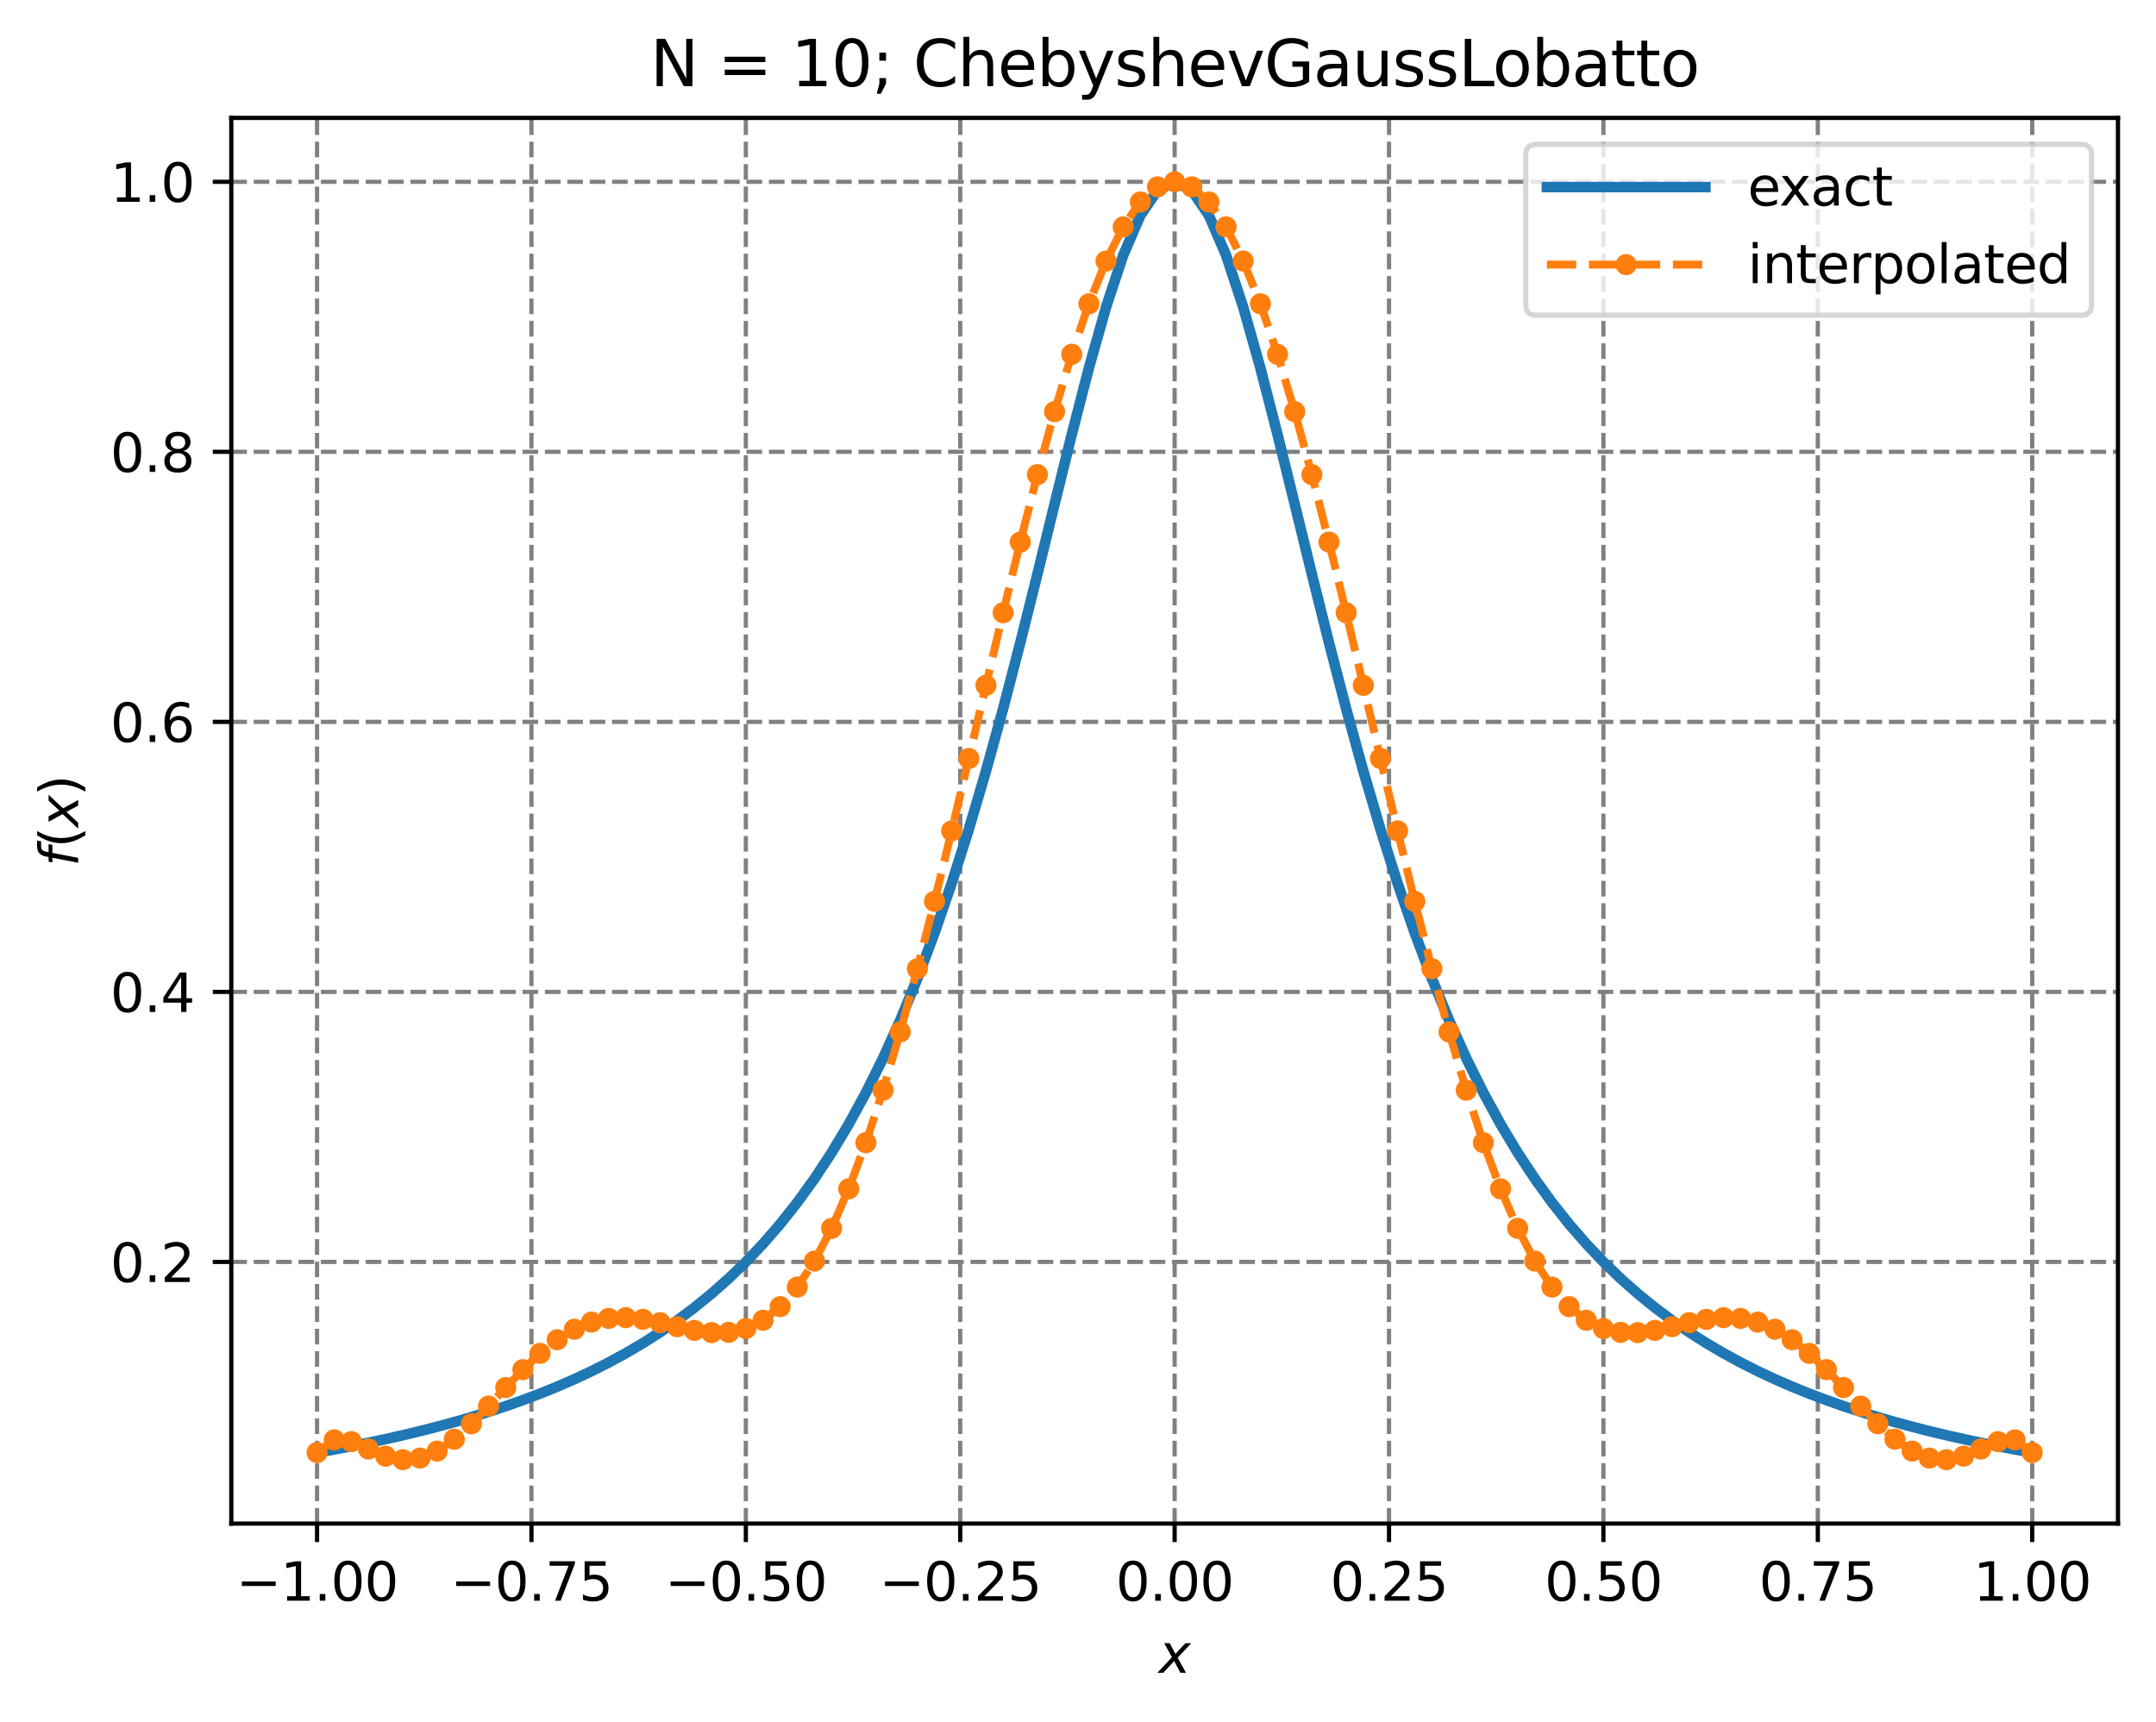 <?xml version="1.0" encoding="utf-8" standalone="no"?>
<!DOCTYPE svg PUBLIC "-//W3C//DTD SVG 1.1//EN"
  "http://www.w3.org/Graphics/SVG/1.1/DTD/svg11.dtd">
<svg xmlns:xlink="http://www.w3.org/1999/xlink" width="408.101pt" height="325.986pt" viewBox="0 0 408.101 325.986" xmlns="http://www.w3.org/2000/svg" version="1.1">
 <defs>
  <style type="text/css">*{stroke-linejoin: round; stroke-linecap: butt}</style>
 </defs>
 <g id="figure_1">
  <g id="patch_1">
   <path d="M 0 325.986 
L 408.101 325.986 
L 408.101 0 
L 0 0 
z
" style="fill: #ffffff"/>
  </g>
  <g id="axes_1">
   <g id="patch_2">
    <path d="M 43.781 288.43 
L 400.901 288.43 
L 400.901 22.318 
L 43.781 22.318 
z
" style="fill: #ffffff"/>
   </g>
   <g id="matplotlib.axis_1">
    <g id="xtick_1">
     <g id="line2d_1">
      <path d="M 60.014 288.43 
L 60.014 22.318 
" clip-path="url(#pe16b4d7869)" style="fill: none; stroke-dasharray: 2.96,1.28; stroke-dashoffset: 0; stroke: #808080; stroke-width: 0.8"/>
     </g>
     <g id="line2d_2">
      <defs>
       <path id="m72ab20ddf5" d="M 0 0 
L 0 3.5 
" style="stroke: #000000; stroke-width: 0.8"/>
      </defs>
      <g>
       <use xlink:href="#m72ab20ddf5" x="60.014" y="288.43" style="stroke: #000000; stroke-width: 0.8"/>
      </g>
     </g>
     <g id="text_1">
      <!-- −1.00 -->
      <g transform="translate(44.691 303.029) scale(0.1 -0.1)">
       <defs>
        <path id="DejaVuSans-2212" d="M 678 2272 
L 4684 2272 
L 4684 1741 
L 678 1741 
L 678 2272 
z
" transform="scale(0.016)"/>
        <path id="DejaVuSans-31" d="M 794 531 
L 1825 531 
L 1825 4091 
L 703 3866 
L 703 4441 
L 1819 4666 
L 2450 4666 
L 2450 531 
L 3481 531 
L 3481 0 
L 794 0 
L 794 531 
z
" transform="scale(0.016)"/>
        <path id="DejaVuSans-2e" d="M 684 794 
L 1344 794 
L 1344 0 
L 684 0 
L 684 794 
z
" transform="scale(0.016)"/>
        <path id="DejaVuSans-30" d="M 2034 4250 
Q 1547 4250 1301 3770 
Q 1056 3291 1056 2328 
Q 1056 1369 1301 889 
Q 1547 409 2034 409 
Q 2525 409 2770 889 
Q 3016 1369 3016 2328 
Q 3016 3291 2770 3770 
Q 2525 4250 2034 4250 
z
M 2034 4750 
Q 2819 4750 3233 4129 
Q 3647 3509 3647 2328 
Q 3647 1150 3233 529 
Q 2819 -91 2034 -91 
Q 1250 -91 836 529 
Q 422 1150 422 2328 
Q 422 3509 836 4129 
Q 1250 4750 2034 4750 
z
" transform="scale(0.016)"/>
       </defs>
       <use xlink:href="#DejaVuSans-2212"/>
       <use xlink:href="#DejaVuSans-31" x="83.789"/>
       <use xlink:href="#DejaVuSans-2e" x="147.412"/>
       <use xlink:href="#DejaVuSans-30" x="179.199"/>
       <use xlink:href="#DejaVuSans-30" x="242.822"/>
      </g>
     </g>
    </g>
    <g id="xtick_2">
     <g id="line2d_3">
      <path d="M 100.596 288.43 
L 100.596 22.318 
" clip-path="url(#pe16b4d7869)" style="fill: none; stroke-dasharray: 2.96,1.28; stroke-dashoffset: 0; stroke: #808080; stroke-width: 0.8"/>
     </g>
     <g id="line2d_4">
      <g>
       <use xlink:href="#m72ab20ddf5" x="100.596" y="288.43" style="stroke: #000000; stroke-width: 0.8"/>
      </g>
     </g>
     <g id="text_2">
      <!-- −0.75 -->
      <g transform="translate(85.273 303.029) scale(0.1 -0.1)">
       <defs>
        <path id="DejaVuSans-37" d="M 525 4666 
L 3525 4666 
L 3525 4397 
L 1831 0 
L 1172 0 
L 2766 4134 
L 525 4134 
L 525 4666 
z
" transform="scale(0.016)"/>
        <path id="DejaVuSans-35" d="M 691 4666 
L 3169 4666 
L 3169 4134 
L 1269 4134 
L 1269 2991 
Q 1406 3038 1543 3061 
Q 1681 3084 1819 3084 
Q 2600 3084 3056 2656 
Q 3513 2228 3513 1497 
Q 3513 744 3044 326 
Q 2575 -91 1722 -91 
Q 1428 -91 1123 -41 
Q 819 9 494 109 
L 494 744 
Q 775 591 1075 516 
Q 1375 441 1709 441 
Q 2250 441 2565 725 
Q 2881 1009 2881 1497 
Q 2881 1984 2565 2268 
Q 2250 2553 1709 2553 
Q 1456 2553 1204 2497 
Q 953 2441 691 2322 
L 691 4666 
z
" transform="scale(0.016)"/>
       </defs>
       <use xlink:href="#DejaVuSans-2212"/>
       <use xlink:href="#DejaVuSans-30" x="83.789"/>
       <use xlink:href="#DejaVuSans-2e" x="147.412"/>
       <use xlink:href="#DejaVuSans-37" x="179.199"/>
       <use xlink:href="#DejaVuSans-35" x="242.822"/>
      </g>
     </g>
    </g>
    <g id="xtick_3">
     <g id="line2d_5">
      <path d="M 141.178 288.43 
L 141.178 22.318 
" clip-path="url(#pe16b4d7869)" style="fill: none; stroke-dasharray: 2.96,1.28; stroke-dashoffset: 0; stroke: #808080; stroke-width: 0.8"/>
     </g>
     <g id="line2d_6">
      <g>
       <use xlink:href="#m72ab20ddf5" x="141.178" y="288.43" style="stroke: #000000; stroke-width: 0.8"/>
      </g>
     </g>
     <g id="text_3">
      <!-- −0.50 -->
      <g transform="translate(125.855 303.029) scale(0.1 -0.1)">
       <use xlink:href="#DejaVuSans-2212"/>
       <use xlink:href="#DejaVuSans-30" x="83.789"/>
       <use xlink:href="#DejaVuSans-2e" x="147.412"/>
       <use xlink:href="#DejaVuSans-35" x="179.199"/>
       <use xlink:href="#DejaVuSans-30" x="242.822"/>
      </g>
     </g>
    </g>
    <g id="xtick_4">
     <g id="line2d_7">
      <path d="M 181.759 288.43 
L 181.759 22.318 
" clip-path="url(#pe16b4d7869)" style="fill: none; stroke-dasharray: 2.96,1.28; stroke-dashoffset: 0; stroke: #808080; stroke-width: 0.8"/>
     </g>
     <g id="line2d_8">
      <g>
       <use xlink:href="#m72ab20ddf5" x="181.759" y="288.43" style="stroke: #000000; stroke-width: 0.8"/>
      </g>
     </g>
     <g id="text_4">
      <!-- −0.25 -->
      <g transform="translate(166.437 303.029) scale(0.1 -0.1)">
       <defs>
        <path id="DejaVuSans-32" d="M 1228 531 
L 3431 531 
L 3431 0 
L 469 0 
L 469 531 
Q 828 903 1448 1529 
Q 2069 2156 2228 2338 
Q 2531 2678 2651 2914 
Q 2772 3150 2772 3378 
Q 2772 3750 2511 3984 
Q 2250 4219 1831 4219 
Q 1534 4219 1204 4116 
Q 875 4013 500 3803 
L 500 4441 
Q 881 4594 1212 4672 
Q 1544 4750 1819 4750 
Q 2544 4750 2975 4387 
Q 3406 4025 3406 3419 
Q 3406 3131 3298 2873 
Q 3191 2616 2906 2266 
Q 2828 2175 2409 1742 
Q 1991 1309 1228 531 
z
" transform="scale(0.016)"/>
       </defs>
       <use xlink:href="#DejaVuSans-2212"/>
       <use xlink:href="#DejaVuSans-30" x="83.789"/>
       <use xlink:href="#DejaVuSans-2e" x="147.412"/>
       <use xlink:href="#DejaVuSans-32" x="179.199"/>
       <use xlink:href="#DejaVuSans-35" x="242.822"/>
      </g>
     </g>
    </g>
    <g id="xtick_5">
     <g id="line2d_9">
      <path d="M 222.341 288.43 
L 222.341 22.318 
" clip-path="url(#pe16b4d7869)" style="fill: none; stroke-dasharray: 2.96,1.28; stroke-dashoffset: 0; stroke: #808080; stroke-width: 0.8"/>
     </g>
     <g id="line2d_10">
      <g>
       <use xlink:href="#m72ab20ddf5" x="222.341" y="288.43" style="stroke: #000000; stroke-width: 0.8"/>
      </g>
     </g>
     <g id="text_5">
      <!-- 0.00 -->
      <g transform="translate(211.208 303.029) scale(0.1 -0.1)">
       <use xlink:href="#DejaVuSans-30"/>
       <use xlink:href="#DejaVuSans-2e" x="63.623"/>
       <use xlink:href="#DejaVuSans-30" x="95.41"/>
       <use xlink:href="#DejaVuSans-30" x="159.033"/>
      </g>
     </g>
    </g>
    <g id="xtick_6">
     <g id="line2d_11">
      <path d="M 262.923 288.43 
L 262.923 22.318 
" clip-path="url(#pe16b4d7869)" style="fill: none; stroke-dasharray: 2.96,1.28; stroke-dashoffset: 0; stroke: #808080; stroke-width: 0.8"/>
     </g>
     <g id="line2d_12">
      <g>
       <use xlink:href="#m72ab20ddf5" x="262.923" y="288.43" style="stroke: #000000; stroke-width: 0.8"/>
      </g>
     </g>
     <g id="text_6">
      <!-- 0.25 -->
      <g transform="translate(251.79 303.029) scale(0.1 -0.1)">
       <use xlink:href="#DejaVuSans-30"/>
       <use xlink:href="#DejaVuSans-2e" x="63.623"/>
       <use xlink:href="#DejaVuSans-32" x="95.41"/>
       <use xlink:href="#DejaVuSans-35" x="159.033"/>
      </g>
     </g>
    </g>
    <g id="xtick_7">
     <g id="line2d_13">
      <path d="M 303.505 288.43 
L 303.505 22.318 
" clip-path="url(#pe16b4d7869)" style="fill: none; stroke-dasharray: 2.96,1.28; stroke-dashoffset: 0; stroke: #808080; stroke-width: 0.8"/>
     </g>
     <g id="line2d_14">
      <g>
       <use xlink:href="#m72ab20ddf5" x="303.505" y="288.43" style="stroke: #000000; stroke-width: 0.8"/>
      </g>
     </g>
     <g id="text_7">
      <!-- 0.50 -->
      <g transform="translate(292.372 303.029) scale(0.1 -0.1)">
       <use xlink:href="#DejaVuSans-30"/>
       <use xlink:href="#DejaVuSans-2e" x="63.623"/>
       <use xlink:href="#DejaVuSans-35" x="95.41"/>
       <use xlink:href="#DejaVuSans-30" x="159.033"/>
      </g>
     </g>
    </g>
    <g id="xtick_8">
     <g id="line2d_15">
      <path d="M 344.087 288.43 
L 344.087 22.318 
" clip-path="url(#pe16b4d7869)" style="fill: none; stroke-dasharray: 2.96,1.28; stroke-dashoffset: 0; stroke: #808080; stroke-width: 0.8"/>
     </g>
     <g id="line2d_16">
      <g>
       <use xlink:href="#m72ab20ddf5" x="344.087" y="288.43" style="stroke: #000000; stroke-width: 0.8"/>
      </g>
     </g>
     <g id="text_8">
      <!-- 0.75 -->
      <g transform="translate(332.954 303.029) scale(0.1 -0.1)">
       <use xlink:href="#DejaVuSans-30"/>
       <use xlink:href="#DejaVuSans-2e" x="63.623"/>
       <use xlink:href="#DejaVuSans-37" x="95.41"/>
       <use xlink:href="#DejaVuSans-35" x="159.033"/>
      </g>
     </g>
    </g>
    <g id="xtick_9">
     <g id="line2d_17">
      <path d="M 384.669 288.43 
L 384.669 22.318 
" clip-path="url(#pe16b4d7869)" style="fill: none; stroke-dasharray: 2.96,1.28; stroke-dashoffset: 0; stroke: #808080; stroke-width: 0.8"/>
     </g>
     <g id="line2d_18">
      <g>
       <use xlink:href="#m72ab20ddf5" x="384.669" y="288.43" style="stroke: #000000; stroke-width: 0.8"/>
      </g>
     </g>
     <g id="text_9">
      <!-- 1.00 -->
      <g transform="translate(373.536 303.029) scale(0.1 -0.1)">
       <use xlink:href="#DejaVuSans-31"/>
       <use xlink:href="#DejaVuSans-2e" x="63.623"/>
       <use xlink:href="#DejaVuSans-30" x="95.41"/>
       <use xlink:href="#DejaVuSans-30" x="159.033"/>
      </g>
     </g>
    </g>
    <g id="text_10">
     <!-- $x$ -->
     <g transform="translate(219.341 316.707) scale(0.1 -0.1)">
      <defs>
       <path id="DejaVuSans-Oblique-78" d="M 3841 3500 
L 2234 1784 
L 3219 0 
L 2559 0 
L 1819 1388 
L 531 0 
L -166 0 
L 1556 1844 
L 641 3500 
L 1300 3500 
L 1972 2234 
L 3144 3500 
L 3841 3500 
z
" transform="scale(0.016)"/>
      </defs>
      <use xlink:href="#DejaVuSans-Oblique-78" transform="translate(0 0.312)"/>
     </g>
    </g>
   </g>
   <g id="matplotlib.axis_2">
    <g id="ytick_1">
     <g id="line2d_19">
      <path d="M 43.781 238.893 
L 400.901 238.893 
" clip-path="url(#pe16b4d7869)" style="fill: none; stroke-dasharray: 2.96,1.28; stroke-dashoffset: 0; stroke: #808080; stroke-width: 0.8"/>
     </g>
     <g id="line2d_20">
      <defs>
       <path id="m8247f5edfa" d="M 0 0 
L -3.5 0 
" style="stroke: #000000; stroke-width: 0.8"/>
      </defs>
      <g>
       <use xlink:href="#m8247f5edfa" x="43.781" y="238.893" style="stroke: #000000; stroke-width: 0.8"/>
      </g>
     </g>
     <g id="text_11">
      <!-- 0.2 -->
      <g transform="translate(20.878 242.692) scale(0.1 -0.1)">
       <use xlink:href="#DejaVuSans-30"/>
       <use xlink:href="#DejaVuSans-2e" x="63.623"/>
       <use xlink:href="#DejaVuSans-32" x="95.41"/>
      </g>
     </g>
    </g>
    <g id="ytick_2">
     <g id="line2d_21">
      <path d="M 43.781 187.773 
L 400.901 187.773 
" clip-path="url(#pe16b4d7869)" style="fill: none; stroke-dasharray: 2.96,1.28; stroke-dashoffset: 0; stroke: #808080; stroke-width: 0.8"/>
     </g>
     <g id="line2d_22">
      <g>
       <use xlink:href="#m8247f5edfa" x="43.781" y="187.773" style="stroke: #000000; stroke-width: 0.8"/>
      </g>
     </g>
     <g id="text_12">
      <!-- 0.4 -->
      <g transform="translate(20.878 191.573) scale(0.1 -0.1)">
       <defs>
        <path id="DejaVuSans-34" d="M 2419 4116 
L 825 1625 
L 2419 1625 
L 2419 4116 
z
M 2253 4666 
L 3047 4666 
L 3047 1625 
L 3713 1625 
L 3713 1100 
L 3047 1100 
L 3047 0 
L 2419 0 
L 2419 1100 
L 313 1100 
L 313 1709 
L 2253 4666 
z
" transform="scale(0.016)"/>
       </defs>
       <use xlink:href="#DejaVuSans-30"/>
       <use xlink:href="#DejaVuSans-2e" x="63.623"/>
       <use xlink:href="#DejaVuSans-34" x="95.41"/>
      </g>
     </g>
    </g>
    <g id="ytick_3">
     <g id="line2d_23">
      <path d="M 43.781 136.654 
L 400.901 136.654 
" clip-path="url(#pe16b4d7869)" style="fill: none; stroke-dasharray: 2.96,1.28; stroke-dashoffset: 0; stroke: #808080; stroke-width: 0.8"/>
     </g>
     <g id="line2d_24">
      <g>
       <use xlink:href="#m8247f5edfa" x="43.781" y="136.654" style="stroke: #000000; stroke-width: 0.8"/>
      </g>
     </g>
     <g id="text_13">
      <!-- 0.6 -->
      <g transform="translate(20.878 140.453) scale(0.1 -0.1)">
       <defs>
        <path id="DejaVuSans-36" d="M 2113 2584 
Q 1688 2584 1439 2293 
Q 1191 2003 1191 1497 
Q 1191 994 1439 701 
Q 1688 409 2113 409 
Q 2538 409 2786 701 
Q 3034 994 3034 1497 
Q 3034 2003 2786 2293 
Q 2538 2584 2113 2584 
z
M 3366 4563 
L 3366 3988 
Q 3128 4100 2886 4159 
Q 2644 4219 2406 4219 
Q 1781 4219 1451 3797 
Q 1122 3375 1075 2522 
Q 1259 2794 1537 2939 
Q 1816 3084 2150 3084 
Q 2853 3084 3261 2657 
Q 3669 2231 3669 1497 
Q 3669 778 3244 343 
Q 2819 -91 2113 -91 
Q 1303 -91 875 529 
Q 447 1150 447 2328 
Q 447 3434 972 4092 
Q 1497 4750 2381 4750 
Q 2619 4750 2861 4703 
Q 3103 4656 3366 4563 
z
" transform="scale(0.016)"/>
       </defs>
       <use xlink:href="#DejaVuSans-30"/>
       <use xlink:href="#DejaVuSans-2e" x="63.623"/>
       <use xlink:href="#DejaVuSans-36" x="95.41"/>
      </g>
     </g>
    </g>
    <g id="ytick_4">
     <g id="line2d_25">
      <path d="M 43.781 85.534 
L 400.901 85.534 
" clip-path="url(#pe16b4d7869)" style="fill: none; stroke-dasharray: 2.96,1.28; stroke-dashoffset: 0; stroke: #808080; stroke-width: 0.8"/>
     </g>
     <g id="line2d_26">
      <g>
       <use xlink:href="#m8247f5edfa" x="43.781" y="85.534" style="stroke: #000000; stroke-width: 0.8"/>
      </g>
     </g>
     <g id="text_14">
      <!-- 0.8 -->
      <g transform="translate(20.878 89.333) scale(0.1 -0.1)">
       <defs>
        <path id="DejaVuSans-38" d="M 2034 2216 
Q 1584 2216 1326 1975 
Q 1069 1734 1069 1313 
Q 1069 891 1326 650 
Q 1584 409 2034 409 
Q 2484 409 2743 651 
Q 3003 894 3003 1313 
Q 3003 1734 2745 1975 
Q 2488 2216 2034 2216 
z
M 1403 2484 
Q 997 2584 770 2862 
Q 544 3141 544 3541 
Q 544 4100 942 4425 
Q 1341 4750 2034 4750 
Q 2731 4750 3128 4425 
Q 3525 4100 3525 3541 
Q 3525 3141 3298 2862 
Q 3072 2584 2669 2484 
Q 3125 2378 3379 2068 
Q 3634 1759 3634 1313 
Q 3634 634 3220 271 
Q 2806 -91 2034 -91 
Q 1263 -91 848 271 
Q 434 634 434 1313 
Q 434 1759 690 2068 
Q 947 2378 1403 2484 
z
M 1172 3481 
Q 1172 3119 1398 2916 
Q 1625 2713 2034 2713 
Q 2441 2713 2670 2916 
Q 2900 3119 2900 3481 
Q 2900 3844 2670 4047 
Q 2441 4250 2034 4250 
Q 1625 4250 1398 4047 
Q 1172 3844 1172 3481 
z
" transform="scale(0.016)"/>
       </defs>
       <use xlink:href="#DejaVuSans-30"/>
       <use xlink:href="#DejaVuSans-2e" x="63.623"/>
       <use xlink:href="#DejaVuSans-38" x="95.41"/>
      </g>
     </g>
    </g>
    <g id="ytick_5">
     <g id="line2d_27">
      <path d="M 43.781 34.414 
L 400.901 34.414 
" clip-path="url(#pe16b4d7869)" style="fill: none; stroke-dasharray: 2.96,1.28; stroke-dashoffset: 0; stroke: #808080; stroke-width: 0.8"/>
     </g>
     <g id="line2d_28">
      <g>
       <use xlink:href="#m8247f5edfa" x="43.781" y="34.414" style="stroke: #000000; stroke-width: 0.8"/>
      </g>
     </g>
     <g id="text_15">
      <!-- 1.0 -->
      <g transform="translate(20.878 38.213) scale(0.1 -0.1)">
       <use xlink:href="#DejaVuSans-31"/>
       <use xlink:href="#DejaVuSans-2e" x="63.623"/>
       <use xlink:href="#DejaVuSans-30" x="95.41"/>
      </g>
     </g>
    </g>
    <g id="text_16">
     <!-- $f(x)$ -->
     <g transform="translate(14.798 164.024) rotate(-90) scale(0.1 -0.1)">
      <defs>
       <path id="DejaVuSans-Oblique-66" d="M 3059 4863 
L 2969 4384 
L 2419 4384 
Q 2106 4384 1964 4261 
Q 1822 4138 1753 3809 
L 1691 3500 
L 2638 3500 
L 2553 3053 
L 1606 3053 
L 1013 0 
L 434 0 
L 1031 3053 
L 481 3053 
L 563 3500 
L 1113 3500 
L 1159 3744 
Q 1278 4363 1576 4613 
Q 1875 4863 2516 4863 
L 3059 4863 
z
" transform="scale(0.016)"/>
       <path id="DejaVuSans-28" d="M 1984 4856 
Q 1566 4138 1362 3434 
Q 1159 2731 1159 2009 
Q 1159 1288 1364 580 
Q 1569 -128 1984 -844 
L 1484 -844 
Q 1016 -109 783 600 
Q 550 1309 550 2009 
Q 550 2706 781 3412 
Q 1013 4119 1484 4856 
L 1984 4856 
z
" transform="scale(0.016)"/>
       <path id="DejaVuSans-29" d="M 513 4856 
L 1013 4856 
Q 1481 4119 1714 3412 
Q 1947 2706 1947 2009 
Q 1947 1309 1714 600 
Q 1481 -109 1013 -844 
L 513 -844 
Q 928 -128 1133 580 
Q 1338 1288 1338 2009 
Q 1338 2731 1133 3434 
Q 928 4138 513 4856 
z
" transform="scale(0.016)"/>
      </defs>
      <use xlink:href="#DejaVuSans-Oblique-66" transform="translate(0 0.016)"/>
      <use xlink:href="#DejaVuSans-28" transform="translate(35.205 0.016)"/>
      <use xlink:href="#DejaVuSans-Oblique-78" transform="translate(74.219 0.016)"/>
      <use xlink:href="#DejaVuSans-29" transform="translate(133.398 0.016)"/>
     </g>
    </g>
   </g>
   <g id="line2d_29">
    <path d="M 60.014 274.978 
L 63.261 274.396 
L 66.507 273.78 
L 69.754 273.128 
L 73 272.437 
L 76.247 271.703 
L 79.493 270.925 
L 82.74 270.096 
L 85.986 269.215 
L 89.233 268.275 
L 92.479 267.273 
L 95.726 266.202 
L 98.973 265.056 
L 102.219 263.829 
L 105.466 262.513 
L 108.712 261.099 
L 111.959 259.579 
L 115.205 257.941 
L 118.452 256.175 
L 121.698 254.267 
L 124.945 252.202 
L 128.191 249.965 
L 131.438 247.538 
L 134.685 244.899 
L 137.931 242.026 
L 141.178 238.893 
L 144.424 235.472 
L 147.671 231.731 
L 150.917 227.635 
L 154.164 223.144 
L 157.41 218.215 
L 160.657 212.802 
L 163.903 206.853 
L 167.15 200.316 
L 170.397 193.136 
L 173.643 185.259 
L 176.89 176.635 
L 180.136 167.223 
L 183.383 156.999 
L 186.629 145.965 
L 189.876 134.16 
L 193.122 121.679 
L 196.369 108.686 
L 199.615 95.434 
L 202.862 82.277 
L 206.109 69.669 
L 209.355 58.156 
L 212.602 48.335 
L 215.848 40.794 
L 219.095 36.04 
L 222.341 34.414 
L 225.588 36.04 
L 228.834 40.794 
L 232.081 48.335 
L 235.327 58.156 
L 238.574 69.669 
L 241.821 82.277 
L 245.067 95.434 
L 248.314 108.686 
L 251.56 121.679 
L 254.807 134.16 
L 258.053 145.965 
L 261.3 156.999 
L 264.546 167.223 
L 267.793 176.635 
L 271.039 185.259 
L 274.286 193.136 
L 277.533 200.316 
L 280.779 206.853 
L 284.026 212.802 
L 287.272 218.215 
L 290.519 223.144 
L 293.765 227.635 
L 297.012 231.731 
L 300.258 235.472 
L 303.505 238.893 
L 306.751 242.026 
L 309.998 244.899 
L 313.245 247.538 
L 316.491 249.965 
L 319.738 252.202 
L 322.984 254.267 
L 326.231 256.175 
L 329.477 257.941 
L 332.724 259.579 
L 335.97 261.099 
L 339.217 262.513 
L 342.463 263.829 
L 345.71 265.056 
L 348.957 266.202 
L 352.203 267.273 
L 355.45 268.275 
L 358.696 269.215 
L 361.943 270.096 
L 365.189 270.925 
L 368.436 271.703 
L 371.682 272.437 
L 374.929 273.128 
L 378.175 273.78 
L 381.422 274.396 
L 384.669 274.978 
" clip-path="url(#pe16b4d7869)" style="fill: none; stroke: #1f77b4; stroke-width: 2; stroke-linecap: square"/>
   </g>
   <g id="line2d_30">
    <path d="M 60.014 274.978 
L 63.261 272.576 
L 66.507 272.921 
L 69.754 274.316 
L 73 275.666 
L 76.247 276.334 
L 79.493 276.028 
L 82.74 274.7 
L 85.986 272.465 
L 89.233 269.539 
L 92.479 266.186 
L 95.726 262.682 
L 98.973 259.284 
L 102.219 256.208 
L 105.466 253.623 
L 108.712 251.634 
L 111.959 250.292 
L 115.205 249.584 
L 118.452 249.445 
L 121.698 249.766 
L 124.945 250.396 
L 128.191 251.158 
L 131.438 251.854 
L 134.685 252.28 
L 137.931 252.23 
L 141.178 251.509 
L 144.424 249.937 
L 147.671 247.361 
L 150.917 243.657 
L 154.164 238.734 
L 157.41 232.539 
L 160.657 225.059 
L 163.903 216.321 
L 167.15 206.389 
L 170.397 195.368 
L 173.643 183.394 
L 176.89 170.638 
L 180.136 157.295 
L 183.383 143.583 
L 186.629 129.737 
L 189.876 116 
L 193.122 102.622 
L 196.369 89.851 
L 199.615 77.928 
L 202.862 67.08 
L 206.109 57.516 
L 209.355 49.421 
L 212.602 42.953 
L 215.848 38.241 
L 219.095 35.376 
L 222.341 34.414 
L 225.588 35.376 
L 228.834 38.241 
L 232.081 42.953 
L 235.327 49.421 
L 238.574 57.516 
L 241.821 67.08 
L 245.067 77.928 
L 248.314 89.851 
L 251.56 102.622 
L 254.807 116 
L 258.053 129.737 
L 261.3 143.583 
L 264.546 157.295 
L 267.793 170.638 
L 271.039 183.394 
L 274.286 195.368 
L 277.533 206.389 
L 280.779 216.321 
L 284.026 225.059 
L 287.272 232.539 
L 290.519 238.734 
L 293.765 243.657 
L 297.012 247.361 
L 300.258 249.937 
L 303.505 251.509 
L 306.751 252.23 
L 309.998 252.28 
L 313.245 251.854 
L 316.491 251.158 
L 319.738 250.396 
L 322.984 249.766 
L 326.231 249.445 
L 329.477 249.584 
L 332.724 250.292 
L 335.97 251.634 
L 339.217 253.623 
L 342.463 256.208 
L 345.71 259.284 
L 348.957 262.682 
L 352.203 266.186 
L 355.45 269.539 
L 358.696 272.465 
L 361.943 274.7 
L 365.189 276.028 
L 368.436 276.334 
L 371.682 275.666 
L 374.929 274.316 
L 378.175 272.921 
L 381.422 272.576 
L 384.669 274.978 
" clip-path="url(#pe16b4d7869)" style="fill: none; stroke-dasharray: 5.55,2.4; stroke-dashoffset: 0; stroke: #ff7f0e; stroke-width: 1.5"/>
    <defs>
     <path id="m0b3b6dee25" d="M 0 1.5 
C 0.398 1.5 0.779 1.342 1.061 1.061 
C 1.342 0.779 1.5 0.398 1.5 0 
C 1.5 -0.398 1.342 -0.779 1.061 -1.061 
C 0.779 -1.342 0.398 -1.5 0 -1.5 
C -0.398 -1.5 -0.779 -1.342 -1.061 -1.061 
C -1.342 -0.779 -1.5 -0.398 -1.5 0 
C -1.5 0.398 -1.342 0.779 -1.061 1.061 
C -0.779 1.342 -0.398 1.5 0 1.5 
z
" style="stroke: #ff7f0e"/>
    </defs>
    <g clip-path="url(#pe16b4d7869)">
     <use xlink:href="#m0b3b6dee25" x="60.014" y="274.978" style="fill: #ff7f0e; stroke: #ff7f0e"/>
     <use xlink:href="#m0b3b6dee25" x="63.261" y="272.576" style="fill: #ff7f0e; stroke: #ff7f0e"/>
     <use xlink:href="#m0b3b6dee25" x="66.507" y="272.921" style="fill: #ff7f0e; stroke: #ff7f0e"/>
     <use xlink:href="#m0b3b6dee25" x="69.754" y="274.316" style="fill: #ff7f0e; stroke: #ff7f0e"/>
     <use xlink:href="#m0b3b6dee25" x="73" y="275.666" style="fill: #ff7f0e; stroke: #ff7f0e"/>
     <use xlink:href="#m0b3b6dee25" x="76.247" y="276.334" style="fill: #ff7f0e; stroke: #ff7f0e"/>
     <use xlink:href="#m0b3b6dee25" x="79.493" y="276.028" style="fill: #ff7f0e; stroke: #ff7f0e"/>
     <use xlink:href="#m0b3b6dee25" x="82.74" y="274.7" style="fill: #ff7f0e; stroke: #ff7f0e"/>
     <use xlink:href="#m0b3b6dee25" x="85.986" y="272.465" style="fill: #ff7f0e; stroke: #ff7f0e"/>
     <use xlink:href="#m0b3b6dee25" x="89.233" y="269.539" style="fill: #ff7f0e; stroke: #ff7f0e"/>
     <use xlink:href="#m0b3b6dee25" x="92.479" y="266.186" style="fill: #ff7f0e; stroke: #ff7f0e"/>
     <use xlink:href="#m0b3b6dee25" x="95.726" y="262.682" style="fill: #ff7f0e; stroke: #ff7f0e"/>
     <use xlink:href="#m0b3b6dee25" x="98.973" y="259.284" style="fill: #ff7f0e; stroke: #ff7f0e"/>
     <use xlink:href="#m0b3b6dee25" x="102.219" y="256.208" style="fill: #ff7f0e; stroke: #ff7f0e"/>
     <use xlink:href="#m0b3b6dee25" x="105.466" y="253.623" style="fill: #ff7f0e; stroke: #ff7f0e"/>
     <use xlink:href="#m0b3b6dee25" x="108.712" y="251.634" style="fill: #ff7f0e; stroke: #ff7f0e"/>
     <use xlink:href="#m0b3b6dee25" x="111.959" y="250.292" style="fill: #ff7f0e; stroke: #ff7f0e"/>
     <use xlink:href="#m0b3b6dee25" x="115.205" y="249.584" style="fill: #ff7f0e; stroke: #ff7f0e"/>
     <use xlink:href="#m0b3b6dee25" x="118.452" y="249.445" style="fill: #ff7f0e; stroke: #ff7f0e"/>
     <use xlink:href="#m0b3b6dee25" x="121.698" y="249.766" style="fill: #ff7f0e; stroke: #ff7f0e"/>
     <use xlink:href="#m0b3b6dee25" x="124.945" y="250.396" style="fill: #ff7f0e; stroke: #ff7f0e"/>
     <use xlink:href="#m0b3b6dee25" x="128.191" y="251.158" style="fill: #ff7f0e; stroke: #ff7f0e"/>
     <use xlink:href="#m0b3b6dee25" x="131.438" y="251.854" style="fill: #ff7f0e; stroke: #ff7f0e"/>
     <use xlink:href="#m0b3b6dee25" x="134.685" y="252.28" style="fill: #ff7f0e; stroke: #ff7f0e"/>
     <use xlink:href="#m0b3b6dee25" x="137.931" y="252.23" style="fill: #ff7f0e; stroke: #ff7f0e"/>
     <use xlink:href="#m0b3b6dee25" x="141.178" y="251.509" style="fill: #ff7f0e; stroke: #ff7f0e"/>
     <use xlink:href="#m0b3b6dee25" x="144.424" y="249.937" style="fill: #ff7f0e; stroke: #ff7f0e"/>
     <use xlink:href="#m0b3b6dee25" x="147.671" y="247.361" style="fill: #ff7f0e; stroke: #ff7f0e"/>
     <use xlink:href="#m0b3b6dee25" x="150.917" y="243.657" style="fill: #ff7f0e; stroke: #ff7f0e"/>
     <use xlink:href="#m0b3b6dee25" x="154.164" y="238.734" style="fill: #ff7f0e; stroke: #ff7f0e"/>
     <use xlink:href="#m0b3b6dee25" x="157.41" y="232.539" style="fill: #ff7f0e; stroke: #ff7f0e"/>
     <use xlink:href="#m0b3b6dee25" x="160.657" y="225.059" style="fill: #ff7f0e; stroke: #ff7f0e"/>
     <use xlink:href="#m0b3b6dee25" x="163.903" y="216.321" style="fill: #ff7f0e; stroke: #ff7f0e"/>
     <use xlink:href="#m0b3b6dee25" x="167.15" y="206.389" style="fill: #ff7f0e; stroke: #ff7f0e"/>
     <use xlink:href="#m0b3b6dee25" x="170.397" y="195.368" style="fill: #ff7f0e; stroke: #ff7f0e"/>
     <use xlink:href="#m0b3b6dee25" x="173.643" y="183.394" style="fill: #ff7f0e; stroke: #ff7f0e"/>
     <use xlink:href="#m0b3b6dee25" x="176.89" y="170.638" style="fill: #ff7f0e; stroke: #ff7f0e"/>
     <use xlink:href="#m0b3b6dee25" x="180.136" y="157.295" style="fill: #ff7f0e; stroke: #ff7f0e"/>
     <use xlink:href="#m0b3b6dee25" x="183.383" y="143.583" style="fill: #ff7f0e; stroke: #ff7f0e"/>
     <use xlink:href="#m0b3b6dee25" x="186.629" y="129.737" style="fill: #ff7f0e; stroke: #ff7f0e"/>
     <use xlink:href="#m0b3b6dee25" x="189.876" y="116" style="fill: #ff7f0e; stroke: #ff7f0e"/>
     <use xlink:href="#m0b3b6dee25" x="193.122" y="102.622" style="fill: #ff7f0e; stroke: #ff7f0e"/>
     <use xlink:href="#m0b3b6dee25" x="196.369" y="89.851" style="fill: #ff7f0e; stroke: #ff7f0e"/>
     <use xlink:href="#m0b3b6dee25" x="199.615" y="77.928" style="fill: #ff7f0e; stroke: #ff7f0e"/>
     <use xlink:href="#m0b3b6dee25" x="202.862" y="67.08" style="fill: #ff7f0e; stroke: #ff7f0e"/>
     <use xlink:href="#m0b3b6dee25" x="206.109" y="57.516" style="fill: #ff7f0e; stroke: #ff7f0e"/>
     <use xlink:href="#m0b3b6dee25" x="209.355" y="49.421" style="fill: #ff7f0e; stroke: #ff7f0e"/>
     <use xlink:href="#m0b3b6dee25" x="212.602" y="42.953" style="fill: #ff7f0e; stroke: #ff7f0e"/>
     <use xlink:href="#m0b3b6dee25" x="215.848" y="38.241" style="fill: #ff7f0e; stroke: #ff7f0e"/>
     <use xlink:href="#m0b3b6dee25" x="219.095" y="35.376" style="fill: #ff7f0e; stroke: #ff7f0e"/>
     <use xlink:href="#m0b3b6dee25" x="222.341" y="34.414" style="fill: #ff7f0e; stroke: #ff7f0e"/>
     <use xlink:href="#m0b3b6dee25" x="225.588" y="35.376" style="fill: #ff7f0e; stroke: #ff7f0e"/>
     <use xlink:href="#m0b3b6dee25" x="228.834" y="38.241" style="fill: #ff7f0e; stroke: #ff7f0e"/>
     <use xlink:href="#m0b3b6dee25" x="232.081" y="42.953" style="fill: #ff7f0e; stroke: #ff7f0e"/>
     <use xlink:href="#m0b3b6dee25" x="235.327" y="49.421" style="fill: #ff7f0e; stroke: #ff7f0e"/>
     <use xlink:href="#m0b3b6dee25" x="238.574" y="57.516" style="fill: #ff7f0e; stroke: #ff7f0e"/>
     <use xlink:href="#m0b3b6dee25" x="241.821" y="67.08" style="fill: #ff7f0e; stroke: #ff7f0e"/>
     <use xlink:href="#m0b3b6dee25" x="245.067" y="77.928" style="fill: #ff7f0e; stroke: #ff7f0e"/>
     <use xlink:href="#m0b3b6dee25" x="248.314" y="89.851" style="fill: #ff7f0e; stroke: #ff7f0e"/>
     <use xlink:href="#m0b3b6dee25" x="251.56" y="102.622" style="fill: #ff7f0e; stroke: #ff7f0e"/>
     <use xlink:href="#m0b3b6dee25" x="254.807" y="116" style="fill: #ff7f0e; stroke: #ff7f0e"/>
     <use xlink:href="#m0b3b6dee25" x="258.053" y="129.737" style="fill: #ff7f0e; stroke: #ff7f0e"/>
     <use xlink:href="#m0b3b6dee25" x="261.3" y="143.583" style="fill: #ff7f0e; stroke: #ff7f0e"/>
     <use xlink:href="#m0b3b6dee25" x="264.546" y="157.295" style="fill: #ff7f0e; stroke: #ff7f0e"/>
     <use xlink:href="#m0b3b6dee25" x="267.793" y="170.638" style="fill: #ff7f0e; stroke: #ff7f0e"/>
     <use xlink:href="#m0b3b6dee25" x="271.039" y="183.394" style="fill: #ff7f0e; stroke: #ff7f0e"/>
     <use xlink:href="#m0b3b6dee25" x="274.286" y="195.368" style="fill: #ff7f0e; stroke: #ff7f0e"/>
     <use xlink:href="#m0b3b6dee25" x="277.533" y="206.389" style="fill: #ff7f0e; stroke: #ff7f0e"/>
     <use xlink:href="#m0b3b6dee25" x="280.779" y="216.321" style="fill: #ff7f0e; stroke: #ff7f0e"/>
     <use xlink:href="#m0b3b6dee25" x="284.026" y="225.059" style="fill: #ff7f0e; stroke: #ff7f0e"/>
     <use xlink:href="#m0b3b6dee25" x="287.272" y="232.539" style="fill: #ff7f0e; stroke: #ff7f0e"/>
     <use xlink:href="#m0b3b6dee25" x="290.519" y="238.734" style="fill: #ff7f0e; stroke: #ff7f0e"/>
     <use xlink:href="#m0b3b6dee25" x="293.765" y="243.657" style="fill: #ff7f0e; stroke: #ff7f0e"/>
     <use xlink:href="#m0b3b6dee25" x="297.012" y="247.361" style="fill: #ff7f0e; stroke: #ff7f0e"/>
     <use xlink:href="#m0b3b6dee25" x="300.258" y="249.937" style="fill: #ff7f0e; stroke: #ff7f0e"/>
     <use xlink:href="#m0b3b6dee25" x="303.505" y="251.509" style="fill: #ff7f0e; stroke: #ff7f0e"/>
     <use xlink:href="#m0b3b6dee25" x="306.751" y="252.23" style="fill: #ff7f0e; stroke: #ff7f0e"/>
     <use xlink:href="#m0b3b6dee25" x="309.998" y="252.28" style="fill: #ff7f0e; stroke: #ff7f0e"/>
     <use xlink:href="#m0b3b6dee25" x="313.245" y="251.854" style="fill: #ff7f0e; stroke: #ff7f0e"/>
     <use xlink:href="#m0b3b6dee25" x="316.491" y="251.158" style="fill: #ff7f0e; stroke: #ff7f0e"/>
     <use xlink:href="#m0b3b6dee25" x="319.738" y="250.396" style="fill: #ff7f0e; stroke: #ff7f0e"/>
     <use xlink:href="#m0b3b6dee25" x="322.984" y="249.766" style="fill: #ff7f0e; stroke: #ff7f0e"/>
     <use xlink:href="#m0b3b6dee25" x="326.231" y="249.445" style="fill: #ff7f0e; stroke: #ff7f0e"/>
     <use xlink:href="#m0b3b6dee25" x="329.477" y="249.584" style="fill: #ff7f0e; stroke: #ff7f0e"/>
     <use xlink:href="#m0b3b6dee25" x="332.724" y="250.292" style="fill: #ff7f0e; stroke: #ff7f0e"/>
     <use xlink:href="#m0b3b6dee25" x="335.97" y="251.634" style="fill: #ff7f0e; stroke: #ff7f0e"/>
     <use xlink:href="#m0b3b6dee25" x="339.217" y="253.623" style="fill: #ff7f0e; stroke: #ff7f0e"/>
     <use xlink:href="#m0b3b6dee25" x="342.463" y="256.208" style="fill: #ff7f0e; stroke: #ff7f0e"/>
     <use xlink:href="#m0b3b6dee25" x="345.71" y="259.284" style="fill: #ff7f0e; stroke: #ff7f0e"/>
     <use xlink:href="#m0b3b6dee25" x="348.957" y="262.682" style="fill: #ff7f0e; stroke: #ff7f0e"/>
     <use xlink:href="#m0b3b6dee25" x="352.203" y="266.186" style="fill: #ff7f0e; stroke: #ff7f0e"/>
     <use xlink:href="#m0b3b6dee25" x="355.45" y="269.539" style="fill: #ff7f0e; stroke: #ff7f0e"/>
     <use xlink:href="#m0b3b6dee25" x="358.696" y="272.465" style="fill: #ff7f0e; stroke: #ff7f0e"/>
     <use xlink:href="#m0b3b6dee25" x="361.943" y="274.7" style="fill: #ff7f0e; stroke: #ff7f0e"/>
     <use xlink:href="#m0b3b6dee25" x="365.189" y="276.028" style="fill: #ff7f0e; stroke: #ff7f0e"/>
     <use xlink:href="#m0b3b6dee25" x="368.436" y="276.334" style="fill: #ff7f0e; stroke: #ff7f0e"/>
     <use xlink:href="#m0b3b6dee25" x="371.682" y="275.666" style="fill: #ff7f0e; stroke: #ff7f0e"/>
     <use xlink:href="#m0b3b6dee25" x="374.929" y="274.316" style="fill: #ff7f0e; stroke: #ff7f0e"/>
     <use xlink:href="#m0b3b6dee25" x="378.175" y="272.921" style="fill: #ff7f0e; stroke: #ff7f0e"/>
     <use xlink:href="#m0b3b6dee25" x="381.422" y="272.576" style="fill: #ff7f0e; stroke: #ff7f0e"/>
     <use xlink:href="#m0b3b6dee25" x="384.669" y="274.978" style="fill: #ff7f0e; stroke: #ff7f0e"/>
    </g>
   </g>
   <g id="patch_3">
    <path d="M 43.781 288.43 
L 43.781 22.318 
" style="fill: none; stroke: #000000; stroke-width: 0.8; stroke-linejoin: miter; stroke-linecap: square"/>
   </g>
   <g id="patch_4">
    <path d="M 400.901 288.43 
L 400.901 22.318 
" style="fill: none; stroke: #000000; stroke-width: 0.8; stroke-linejoin: miter; stroke-linecap: square"/>
   </g>
   <g id="patch_5">
    <path d="M 43.781 288.43 
L 400.901 288.43 
" style="fill: none; stroke: #000000; stroke-width: 0.8; stroke-linejoin: miter; stroke-linecap: square"/>
   </g>
   <g id="patch_6">
    <path d="M 43.781 22.318 
L 400.901 22.318 
" style="fill: none; stroke: #000000; stroke-width: 0.8; stroke-linejoin: miter; stroke-linecap: square"/>
   </g>
   <g id="text_17">
    <!-- N = 10; ChebyshevGaussLobatto -->
    <g transform="translate(123.082 16.318) scale(0.12 -0.12)">
     <defs>
      <path id="DejaVuSans-4e" d="M 628 4666 
L 1478 4666 
L 3547 763 
L 3547 4666 
L 4159 4666 
L 4159 0 
L 3309 0 
L 1241 3903 
L 1241 0 
L 628 0 
L 628 4666 
z
" transform="scale(0.016)"/>
      <path id="DejaVuSans-20" transform="scale(0.016)"/>
      <path id="DejaVuSans-3d" d="M 678 2906 
L 4684 2906 
L 4684 2381 
L 678 2381 
L 678 2906 
z
M 678 1631 
L 4684 1631 
L 4684 1100 
L 678 1100 
L 678 1631 
z
" transform="scale(0.016)"/>
      <path id="DejaVuSans-3b" d="M 750 3309 
L 1409 3309 
L 1409 2516 
L 750 2516 
L 750 3309 
z
M 750 794 
L 1409 794 
L 1409 256 
L 897 -744 
L 494 -744 
L 750 256 
L 750 794 
z
" transform="scale(0.016)"/>
      <path id="DejaVuSans-43" d="M 4122 4306 
L 4122 3641 
Q 3803 3938 3442 4084 
Q 3081 4231 2675 4231 
Q 1875 4231 1450 3742 
Q 1025 3253 1025 2328 
Q 1025 1406 1450 917 
Q 1875 428 2675 428 
Q 3081 428 3442 575 
Q 3803 722 4122 1019 
L 4122 359 
Q 3791 134 3420 21 
Q 3050 -91 2638 -91 
Q 1578 -91 968 557 
Q 359 1206 359 2328 
Q 359 3453 968 4101 
Q 1578 4750 2638 4750 
Q 3056 4750 3426 4639 
Q 3797 4528 4122 4306 
z
" transform="scale(0.016)"/>
      <path id="DejaVuSans-68" d="M 3513 2113 
L 3513 0 
L 2938 0 
L 2938 2094 
Q 2938 2591 2744 2837 
Q 2550 3084 2163 3084 
Q 1697 3084 1428 2787 
Q 1159 2491 1159 1978 
L 1159 0 
L 581 0 
L 581 4863 
L 1159 4863 
L 1159 2956 
Q 1366 3272 1645 3428 
Q 1925 3584 2291 3584 
Q 2894 3584 3203 3211 
Q 3513 2838 3513 2113 
z
" transform="scale(0.016)"/>
      <path id="DejaVuSans-65" d="M 3597 1894 
L 3597 1613 
L 953 1613 
Q 991 1019 1311 708 
Q 1631 397 2203 397 
Q 2534 397 2845 478 
Q 3156 559 3463 722 
L 3463 178 
Q 3153 47 2828 -22 
Q 2503 -91 2169 -91 
Q 1331 -91 842 396 
Q 353 884 353 1716 
Q 353 2575 817 3079 
Q 1281 3584 2069 3584 
Q 2775 3584 3186 3129 
Q 3597 2675 3597 1894 
z
M 3022 2063 
Q 3016 2534 2758 2815 
Q 2500 3097 2075 3097 
Q 1594 3097 1305 2825 
Q 1016 2553 972 2059 
L 3022 2063 
z
" transform="scale(0.016)"/>
      <path id="DejaVuSans-62" d="M 3116 1747 
Q 3116 2381 2855 2742 
Q 2594 3103 2138 3103 
Q 1681 3103 1420 2742 
Q 1159 2381 1159 1747 
Q 1159 1113 1420 752 
Q 1681 391 2138 391 
Q 2594 391 2855 752 
Q 3116 1113 3116 1747 
z
M 1159 2969 
Q 1341 3281 1617 3432 
Q 1894 3584 2278 3584 
Q 2916 3584 3314 3078 
Q 3713 2572 3713 1747 
Q 3713 922 3314 415 
Q 2916 -91 2278 -91 
Q 1894 -91 1617 61 
Q 1341 213 1159 525 
L 1159 0 
L 581 0 
L 581 4863 
L 1159 4863 
L 1159 2969 
z
" transform="scale(0.016)"/>
      <path id="DejaVuSans-79" d="M 2059 -325 
Q 1816 -950 1584 -1140 
Q 1353 -1331 966 -1331 
L 506 -1331 
L 506 -850 
L 844 -850 
Q 1081 -850 1212 -737 
Q 1344 -625 1503 -206 
L 1606 56 
L 191 3500 
L 800 3500 
L 1894 763 
L 2988 3500 
L 3597 3500 
L 2059 -325 
z
" transform="scale(0.016)"/>
      <path id="DejaVuSans-73" d="M 2834 3397 
L 2834 2853 
Q 2591 2978 2328 3040 
Q 2066 3103 1784 3103 
Q 1356 3103 1142 2972 
Q 928 2841 928 2578 
Q 928 2378 1081 2264 
Q 1234 2150 1697 2047 
L 1894 2003 
Q 2506 1872 2764 1633 
Q 3022 1394 3022 966 
Q 3022 478 2636 193 
Q 2250 -91 1575 -91 
Q 1294 -91 989 -36 
Q 684 19 347 128 
L 347 722 
Q 666 556 975 473 
Q 1284 391 1588 391 
Q 1994 391 2212 530 
Q 2431 669 2431 922 
Q 2431 1156 2273 1281 
Q 2116 1406 1581 1522 
L 1381 1569 
Q 847 1681 609 1914 
Q 372 2147 372 2553 
Q 372 3047 722 3315 
Q 1072 3584 1716 3584 
Q 2034 3584 2315 3537 
Q 2597 3491 2834 3397 
z
" transform="scale(0.016)"/>
      <path id="DejaVuSans-76" d="M 191 3500 
L 800 3500 
L 1894 563 
L 2988 3500 
L 3597 3500 
L 2284 0 
L 1503 0 
L 191 3500 
z
" transform="scale(0.016)"/>
      <path id="DejaVuSans-47" d="M 3809 666 
L 3809 1919 
L 2778 1919 
L 2778 2438 
L 4434 2438 
L 4434 434 
Q 4069 175 3628 42 
Q 3188 -91 2688 -91 
Q 1594 -91 976 548 
Q 359 1188 359 2328 
Q 359 3472 976 4111 
Q 1594 4750 2688 4750 
Q 3144 4750 3555 4637 
Q 3966 4525 4313 4306 
L 4313 3634 
Q 3963 3931 3569 4081 
Q 3175 4231 2741 4231 
Q 1884 4231 1454 3753 
Q 1025 3275 1025 2328 
Q 1025 1384 1454 906 
Q 1884 428 2741 428 
Q 3075 428 3337 486 
Q 3600 544 3809 666 
z
" transform="scale(0.016)"/>
      <path id="DejaVuSans-61" d="M 2194 1759 
Q 1497 1759 1228 1600 
Q 959 1441 959 1056 
Q 959 750 1161 570 
Q 1363 391 1709 391 
Q 2188 391 2477 730 
Q 2766 1069 2766 1631 
L 2766 1759 
L 2194 1759 
z
M 3341 1997 
L 3341 0 
L 2766 0 
L 2766 531 
Q 2569 213 2275 61 
Q 1981 -91 1556 -91 
Q 1019 -91 701 211 
Q 384 513 384 1019 
Q 384 1609 779 1909 
Q 1175 2209 1959 2209 
L 2766 2209 
L 2766 2266 
Q 2766 2663 2505 2880 
Q 2244 3097 1772 3097 
Q 1472 3097 1187 3025 
Q 903 2953 641 2809 
L 641 3341 
Q 956 3463 1253 3523 
Q 1550 3584 1831 3584 
Q 2591 3584 2966 3190 
Q 3341 2797 3341 1997 
z
" transform="scale(0.016)"/>
      <path id="DejaVuSans-75" d="M 544 1381 
L 544 3500 
L 1119 3500 
L 1119 1403 
Q 1119 906 1312 657 
Q 1506 409 1894 409 
Q 2359 409 2629 706 
Q 2900 1003 2900 1516 
L 2900 3500 
L 3475 3500 
L 3475 0 
L 2900 0 
L 2900 538 
Q 2691 219 2414 64 
Q 2138 -91 1772 -91 
Q 1169 -91 856 284 
Q 544 659 544 1381 
z
M 1991 3584 
L 1991 3584 
z
" transform="scale(0.016)"/>
      <path id="DejaVuSans-4c" d="M 628 4666 
L 1259 4666 
L 1259 531 
L 3531 531 
L 3531 0 
L 628 0 
L 628 4666 
z
" transform="scale(0.016)"/>
      <path id="DejaVuSans-6f" d="M 1959 3097 
Q 1497 3097 1228 2736 
Q 959 2375 959 1747 
Q 959 1119 1226 758 
Q 1494 397 1959 397 
Q 2419 397 2687 759 
Q 2956 1122 2956 1747 
Q 2956 2369 2687 2733 
Q 2419 3097 1959 3097 
z
M 1959 3584 
Q 2709 3584 3137 3096 
Q 3566 2609 3566 1747 
Q 3566 888 3137 398 
Q 2709 -91 1959 -91 
Q 1206 -91 779 398 
Q 353 888 353 1747 
Q 353 2609 779 3096 
Q 1206 3584 1959 3584 
z
" transform="scale(0.016)"/>
      <path id="DejaVuSans-74" d="M 1172 4494 
L 1172 3500 
L 2356 3500 
L 2356 3053 
L 1172 3053 
L 1172 1153 
Q 1172 725 1289 603 
Q 1406 481 1766 481 
L 2356 481 
L 2356 0 
L 1766 0 
Q 1100 0 847 248 
Q 594 497 594 1153 
L 594 3053 
L 172 3053 
L 172 3500 
L 594 3500 
L 594 4494 
L 1172 4494 
z
" transform="scale(0.016)"/>
     </defs>
     <use xlink:href="#DejaVuSans-4e"/>
     <use xlink:href="#DejaVuSans-20" x="74.805"/>
     <use xlink:href="#DejaVuSans-3d" x="106.592"/>
     <use xlink:href="#DejaVuSans-20" x="190.381"/>
     <use xlink:href="#DejaVuSans-31" x="222.168"/>
     <use xlink:href="#DejaVuSans-30" x="285.791"/>
     <use xlink:href="#DejaVuSans-3b" x="349.414"/>
     <use xlink:href="#DejaVuSans-20" x="383.105"/>
     <use xlink:href="#DejaVuSans-43" x="414.893"/>
     <use xlink:href="#DejaVuSans-68" x="484.717"/>
     <use xlink:href="#DejaVuSans-65" x="548.096"/>
     <use xlink:href="#DejaVuSans-62" x="609.619"/>
     <use xlink:href="#DejaVuSans-79" x="673.096"/>
     <use xlink:href="#DejaVuSans-73" x="732.275"/>
     <use xlink:href="#DejaVuSans-68" x="784.375"/>
     <use xlink:href="#DejaVuSans-65" x="847.754"/>
     <use xlink:href="#DejaVuSans-76" x="909.277"/>
     <use xlink:href="#DejaVuSans-47" x="968.457"/>
     <use xlink:href="#DejaVuSans-61" x="1045.947"/>
     <use xlink:href="#DejaVuSans-75" x="1107.227"/>
     <use xlink:href="#DejaVuSans-73" x="1170.605"/>
     <use xlink:href="#DejaVuSans-73" x="1222.705"/>
     <use xlink:href="#DejaVuSans-4c" x="1274.805"/>
     <use xlink:href="#DejaVuSans-6f" x="1328.768"/>
     <use xlink:href="#DejaVuSans-62" x="1389.949"/>
     <use xlink:href="#DejaVuSans-61" x="1453.426"/>
     <use xlink:href="#DejaVuSans-74" x="1514.705"/>
     <use xlink:href="#DejaVuSans-74" x="1553.914"/>
     <use xlink:href="#DejaVuSans-6f" x="1593.123"/>
    </g>
   </g>
   <g id="legend_1">
    <g id="patch_7">
     <path d="M 290.806 59.674 
L 393.901 59.674 
Q 395.901 59.674 395.901 57.674 
L 395.901 29.318 
Q 395.901 27.318 393.901 27.318 
L 290.806 27.318 
Q 288.806 27.318 288.806 29.318 
L 288.806 57.674 
Q 288.806 59.674 290.806 59.674 
z
" style="fill: #ffffff; opacity: 0.8; stroke: #cccccc; stroke-linejoin: miter"/>
    </g>
    <g id="line2d_31">
     <path d="M 292.806 35.417 
L 307.806 35.417 
L 322.806 35.417 
" style="fill: none; stroke: #1f77b4; stroke-width: 2; stroke-linecap: square"/>
    </g>
    <g id="text_18">
     <!-- exact -->
     <g transform="translate(330.806 38.917) scale(0.1 -0.1)">
      <defs>
       <path id="DejaVuSans-78" d="M 3513 3500 
L 2247 1797 
L 3578 0 
L 2900 0 
L 1881 1375 
L 863 0 
L 184 0 
L 1544 1831 
L 300 3500 
L 978 3500 
L 1906 2253 
L 2834 3500 
L 3513 3500 
z
" transform="scale(0.016)"/>
       <path id="DejaVuSans-63" d="M 3122 3366 
L 3122 2828 
Q 2878 2963 2633 3030 
Q 2388 3097 2138 3097 
Q 1578 3097 1268 2742 
Q 959 2388 959 1747 
Q 959 1106 1268 751 
Q 1578 397 2138 397 
Q 2388 397 2633 464 
Q 2878 531 3122 666 
L 3122 134 
Q 2881 22 2623 -34 
Q 2366 -91 2075 -91 
Q 1284 -91 818 406 
Q 353 903 353 1747 
Q 353 2603 823 3093 
Q 1294 3584 2113 3584 
Q 2378 3584 2631 3529 
Q 2884 3475 3122 3366 
z
" transform="scale(0.016)"/>
      </defs>
      <use xlink:href="#DejaVuSans-65"/>
      <use xlink:href="#DejaVuSans-78" x="59.773"/>
      <use xlink:href="#DejaVuSans-61" x="118.953"/>
      <use xlink:href="#DejaVuSans-63" x="180.232"/>
      <use xlink:href="#DejaVuSans-74" x="235.213"/>
     </g>
    </g>
    <g id="line2d_32">
     <path d="M 292.806 50.095 
L 307.806 50.095 
L 322.806 50.095 
" style="fill: none; stroke-dasharray: 5.55,2.4; stroke-dashoffset: 0; stroke: #ff7f0e; stroke-width: 1.5"/>
     <g>
      <use xlink:href="#m0b3b6dee25" x="307.806" y="50.095" style="fill: #ff7f0e; stroke: #ff7f0e"/>
     </g>
    </g>
    <g id="text_19">
     <!-- interpolated -->
     <g transform="translate(330.806 53.595) scale(0.1 -0.1)">
      <defs>
       <path id="DejaVuSans-69" d="M 603 3500 
L 1178 3500 
L 1178 0 
L 603 0 
L 603 3500 
z
M 603 4863 
L 1178 4863 
L 1178 4134 
L 603 4134 
L 603 4863 
z
" transform="scale(0.016)"/>
       <path id="DejaVuSans-6e" d="M 3513 2113 
L 3513 0 
L 2938 0 
L 2938 2094 
Q 2938 2591 2744 2837 
Q 2550 3084 2163 3084 
Q 1697 3084 1428 2787 
Q 1159 2491 1159 1978 
L 1159 0 
L 581 0 
L 581 3500 
L 1159 3500 
L 1159 2956 
Q 1366 3272 1645 3428 
Q 1925 3584 2291 3584 
Q 2894 3584 3203 3211 
Q 3513 2838 3513 2113 
z
" transform="scale(0.016)"/>
       <path id="DejaVuSans-72" d="M 2631 2963 
Q 2534 3019 2420 3045 
Q 2306 3072 2169 3072 
Q 1681 3072 1420 2755 
Q 1159 2438 1159 1844 
L 1159 0 
L 581 0 
L 581 3500 
L 1159 3500 
L 1159 2956 
Q 1341 3275 1631 3429 
Q 1922 3584 2338 3584 
Q 2397 3584 2469 3576 
Q 2541 3569 2628 3553 
L 2631 2963 
z
" transform="scale(0.016)"/>
       <path id="DejaVuSans-70" d="M 1159 525 
L 1159 -1331 
L 581 -1331 
L 581 3500 
L 1159 3500 
L 1159 2969 
Q 1341 3281 1617 3432 
Q 1894 3584 2278 3584 
Q 2916 3584 3314 3078 
Q 3713 2572 3713 1747 
Q 3713 922 3314 415 
Q 2916 -91 2278 -91 
Q 1894 -91 1617 61 
Q 1341 213 1159 525 
z
M 3116 1747 
Q 3116 2381 2855 2742 
Q 2594 3103 2138 3103 
Q 1681 3103 1420 2742 
Q 1159 2381 1159 1747 
Q 1159 1113 1420 752 
Q 1681 391 2138 391 
Q 2594 391 2855 752 
Q 3116 1113 3116 1747 
z
" transform="scale(0.016)"/>
       <path id="DejaVuSans-6c" d="M 603 4863 
L 1178 4863 
L 1178 0 
L 603 0 
L 603 4863 
z
" transform="scale(0.016)"/>
       <path id="DejaVuSans-64" d="M 2906 2969 
L 2906 4863 
L 3481 4863 
L 3481 0 
L 2906 0 
L 2906 525 
Q 2725 213 2448 61 
Q 2172 -91 1784 -91 
Q 1150 -91 751 415 
Q 353 922 353 1747 
Q 353 2572 751 3078 
Q 1150 3584 1784 3584 
Q 2172 3584 2448 3432 
Q 2725 3281 2906 2969 
z
M 947 1747 
Q 947 1113 1208 752 
Q 1469 391 1925 391 
Q 2381 391 2643 752 
Q 2906 1113 2906 1747 
Q 2906 2381 2643 2742 
Q 2381 3103 1925 3103 
Q 1469 3103 1208 2742 
Q 947 2381 947 1747 
z
" transform="scale(0.016)"/>
      </defs>
      <use xlink:href="#DejaVuSans-69"/>
      <use xlink:href="#DejaVuSans-6e" x="27.783"/>
      <use xlink:href="#DejaVuSans-74" x="91.162"/>
      <use xlink:href="#DejaVuSans-65" x="130.371"/>
      <use xlink:href="#DejaVuSans-72" x="191.895"/>
      <use xlink:href="#DejaVuSans-70" x="233.008"/>
      <use xlink:href="#DejaVuSans-6f" x="296.484"/>
      <use xlink:href="#DejaVuSans-6c" x="357.666"/>
      <use xlink:href="#DejaVuSans-61" x="385.449"/>
      <use xlink:href="#DejaVuSans-74" x="446.729"/>
      <use xlink:href="#DejaVuSans-65" x="485.938"/>
      <use xlink:href="#DejaVuSans-64" x="547.461"/>
     </g>
    </g>
   </g>
  </g>
 </g>
 <defs>
  <clipPath id="pe16b4d7869">
   <rect x="43.781" y="22.318" width="357.12" height="266.112"/>
  </clipPath>
 </defs>
</svg>
